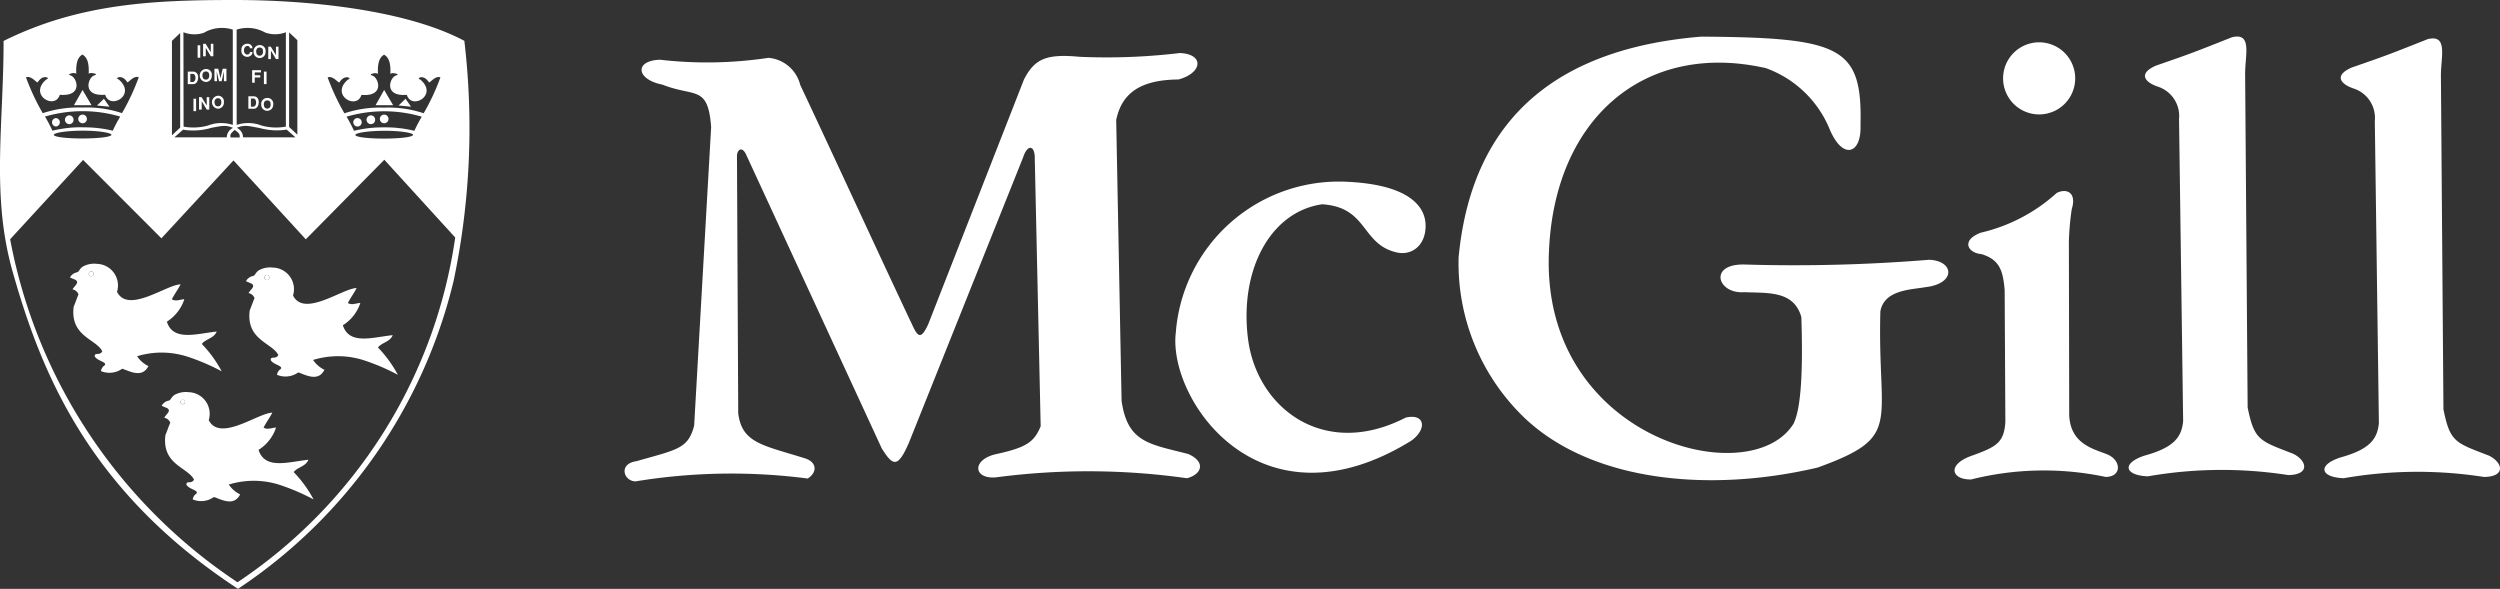 <svg xmlns="http://www.w3.org/2000/svg" width="111.43" height="26.246" viewBox="0 0 111.43 26.246">
  <rect x="0" y="0" width="111.43" height="26.246" fill="#333333" stroke="none"/>
  <g id="Group_28" data-name="Group 28" transform="translate(-1512.068 -3764.523)">
    <path id="Path_143" data-name="Path 143" d="M1543.765,3770.187c-.14-1.893-.73-1.318-2.174-1.893-1.164-.225-1.263-1.067-.112-1.109a18.358,18.358,0,0,0,4.839-.084,1.593,1.593,0,0,1,1.417,1.206c1.445,3.059,3.549,7.646,4.995,10.7.252.548.392.66.715-.042l4.264-10.9c.477-.926,1-1.15,2.483-1.01a27.454,27.454,0,0,0,4.461-.168c1.094.042,1.025.883-.055,1.178-1.656.014-2.526.574-2.779,1.809l.24,12.514c.266,1.866,1.234,1.922,2.973,2.371.786.351.617.9-.056,1.08a31.355,31.355,0,0,0-8.5-.041c-1.039.1-1.108-.8.014-1.039,1.333-.294,1.67-.533,1.963-1.235l-.266-12.064c-.042-.477-.337-.477-.519.084l-5.092,12.723c-.477,1.081-.688,1.081-1.207.24l-6.017-13.033c-.184-.449-.408-.308-.436-.028l.056,11.5c.168,1.333,1.1,1.418,2.975,2.006.533.169.561.617.125.9a26.363,26.363,0,0,0-7.672.126c-.534,0-.786-.785.041-.9,1.81-.519,2.3-.547,2.567-1.586Zm20.706,9.231a7.289,7.289,0,0,1,7.448-6.8c2.779.085,3.663,1,3.69,1.922s-.63,1.417-1.346,1.22c-1.529-.392-1.235-2.006-3.268-2.132-2.3.337-3.691,2.918-3.3,6s3.381,5.387,7.028,3.508c.883-.2.954.533.238,1.037-6.7,4.126-10.773-1.753-10.493-4.755m12.611-3.4c.617-6.608,4.855-9.372,10.816-9.862,6.285.042,7.183.463,7.1,3.97.043,1.263-.8,1.557-1.388.126a4.849,4.849,0,0,0-2.833-2.693c-5.416-1.221-9.427,2.259-9.666,8.178-.379,8.348,8.964,10.789,10.9,7.674.406-.813.406-2.974.35-4.755-.336-1.178-1.459-1.066-2.552-1.11-1.18.085-1.6-1.248-.015-1.234a74.351,74.351,0,0,0,8.263-.21c1.123.043,1.207,1.066-.168,1.221-.589.111-1.839.1-2.006,1.079-.141,5.079,1.037,5.57-2.793,6.96-4.881,1.149-10.141.616-13.116-2.26a9.537,9.537,0,0,1-2.89-7.084m24.339,1.431c-.07-.757-.167-1.347-1.038-1.6-.616-.056-.912-.617-.028-.954a7.6,7.6,0,0,0,3.382-1.768c.42-.224.911-.042.674.715a12.073,12.073,0,0,0-.128,1.459l.015,7.744c.069,1.263,1.051,1.474,1.683,1.725s.687,1-.057,1.011a13.306,13.306,0,0,0-6,.113c-.884.013-1.081-.66.014-1.053s1.459-.576,1.514-1.515Zm7.955,5.85c-.07.7-.393,1.165-1.712,1.529-1.038.338-.912.884.141.926a19.181,19.181,0,0,1,6.257-.056c.995-.014.826-.66.209-.954-1.486-.576-1.724-.59-2.02-2.062l-.112-14.871c0-.855.323-1.852-.589-1.627-1.7.674-1.837.73-3.38,1.262-.815.352-.506.744.083.94a1.376,1.376,0,0,1,.94,1.446Zm8.725.084c-.07.7-.392,1.165-1.711,1.529-1.039.337-.911.885.141.926a19.168,19.168,0,0,1,6.256-.056c1-.014.828-.659.21-.954-1.486-.575-1.725-.59-2.019-2.062l-.113-14.871c0-.856.322-1.852-.589-1.627-1.7.674-1.837.73-3.381,1.263-.813.351-.505.743.084.939a1.374,1.374,0,0,1,.94,1.445Zm-15.164-16.974a1.607,1.607,0,1,1-1.586,1.6,1.607,1.607,0,0,1,1.586-1.6" fill="#fff"/>
    <g id="Group_27" data-name="Group 27">
      <g id="Group_26" data-name="Group 26">
        <path id="Path_144" data-name="Path 144" d="M1528.005,3769.786a.188.188,0,1,0,.185.189A.186.186,0,0,0,1528.005,3769.786Z" fill="#fff"/>
        <path id="Path_145" data-name="Path 145" d="M1516.7,3768.925l-.309.3.556.053Z" fill="#fff"/>
        <path id="Path_146" data-name="Path 146" d="M1515.152,3769.664a.2.2,0,0,0-.19.193.2.2,0,0,0,.19.2.191.191,0,0,0,.194-.2A.193.193,0,0,0,1515.152,3769.664Z" fill="#fff"/>
        <path id="Path_147" data-name="Path 147" d="M1515.75,3769.631a.193.193,0,1,0,.192.192A.194.194,0,0,0,1515.75,3769.631Z" fill="#fff"/>
        <path id="Path_148" data-name="Path 148" d="M1514.561,3769.786a.188.188,0,0,0,0,.375.188.188,0,0,0,0-.375Z" fill="#fff"/>
        <path id="Path_149" data-name="Path 149" d="M1515.747,3768.533l-.382.68h.783Z" fill="#fff"/>
        <path id="Path_150" data-name="Path 150" d="M1532.765,3766.343c-2.669-1.417-7.1-1.82-10.223-1.82-3.613,0-6.947.151-10.314,1.825,0,3.765-.552,6.878.392,10.242,1.3,4.625,3.456,9.853,10.055,14.179a22.9,22.9,0,0,0,9.61-13.72A33.172,33.172,0,0,0,1532.765,3766.343Zm-5.575,1.857c.157-.24.305-.24.383-.23.13.039.059.084.005.1-.815.691.393,1.375.6.683,1.041.086.772-.752.5-.856-.174-.054-.031-.081.023-.1s.195-.023.213.033c-.018-.412.027-.732.274-.87.245.138.3.455.278.867.017-.055.147-.046.213-.033s.2.047.022.1c-.268.1-.539.943.5.856.209.694,1.419.009.6-.681-.052-.017-.121-.061.008-.1.075-.012.227-.012.381.229.09-.023.291-.31.509-.227a9.871,9.871,0,0,1-.748,1.6,4.976,4.976,0,0,0-1.766-.25,5.031,5.031,0,0,0-1.766.252,10.232,10.232,0,0,1-.748-1.6C1526.9,3767.89,1527.1,3768.177,1527.19,3768.2Zm2,2a5.385,5.385,0,0,0-1.344.153,6.316,6.316,0,0,0-.331-.629,5.961,5.961,0,0,1,3.353,0,6.373,6.373,0,0,0-.331.63A5.318,5.318,0,0,0,1529.194,3770.2Zm1.286.336c0,.091-.549.163-1.284.164s-1.285-.07-1.285-.161.544-.184,1.285-.186S1530.48,3770.446,1530.48,3770.537Zm-5.522-4.57.368.348v4.213l-.368-.346Zm.282,4.677-2.334,0a.473.473,0,0,0-.279-.421c.326-.145.528-.086,1.022.009a2.881,2.881,0,0,0,1.2.069Zm-2.621-4.8a1.6,1.6,0,0,1,1.268.128,1.315,1.315,0,0,0,.927-.011v4.207a2.431,2.431,0,0,1-1.093-.051,1.626,1.626,0,0,0-1.1-.025Zm.13,4.806h-.4c-.035-.14.026-.193.183-.334C1522.71,3770.44,1522.768,3770.5,1522.749,3770.654Zm-1.569-4.678a1.6,1.6,0,0,1,1.268-.128v4.248a1.626,1.626,0,0,0-1.1.025,2.435,2.435,0,0,1-1.094.051l-.006-4.207A1.336,1.336,0,0,0,1521.18,3765.976Zm.256,4.261c.495-.093.7-.155,1.022-.008a.47.47,0,0,0-.278.42l-2.335,0,.387-.341A2.86,2.86,0,0,0,1521.436,3770.237Zm-1.7-3.889.367-.348v4.215l-.367.345Zm-5.988,1.852c.157-.24.306-.24.383-.23.13.039.06.084.006.1-.816.691.393,1.375.6.683,1.041.086.771-.752.5-.856-.176-.054-.031-.081.023-.1s.194-.023.212.033c-.018-.412.027-.732.273-.87.247.138.3.455.28.867.016-.055.146-.046.213-.033s.2.047.022.1c-.268.1-.538.943.5.856.21.694,1.42.009.6-.681-.052-.017-.122-.061.008-.1.074-.012.227-.012.381.229.088-.023.29-.31.508-.227a9.86,9.86,0,0,1-.748,1.6,4.968,4.968,0,0,0-1.766-.25,5.031,5.031,0,0,0-1.766.252,10.232,10.232,0,0,1-.748-1.6C1513.457,3767.89,1513.658,3768.177,1513.747,3768.2Zm2.005,2a5.406,5.406,0,0,0-1.346.153,6.332,6.332,0,0,0-.329-.629,5.957,5.957,0,0,1,3.352,0,6.808,6.808,0,0,0-.332.63A5.292,5.292,0,0,0,1515.752,3770.2Zm1.286.336c0,.091-.55.163-1.285.164s-1.284-.07-1.284-.161.544-.184,1.284-.186S1517.038,3770.446,1517.038,3770.537Zm5.613,19.941a23.56,23.56,0,0,1-10.128-15.285l3.251-3.536,3.491,3.494,3.213-3.472,3.223,3.516,3.5-3.546,3.16,3.466A22.283,22.283,0,0,1,1522.651,3790.478Z" fill="#fff"/>
        <path id="Path_151" data-name="Path 151" d="M1530.142,3768.925l-.308.3.555.053Z" fill="#fff"/>
        <path id="Path_152" data-name="Path 152" d="M1528.595,3769.664a.2.2,0,0,0-.19.193.2.2,0,0,0,.19.2.191.191,0,0,0,.194-.2A.193.193,0,0,0,1528.595,3769.664Z" fill="#fff"/>
        <path id="Path_153" data-name="Path 153" d="M1529.19,3768.533l-.382.68h.783Z" fill="#fff"/>
        <path id="Path_154" data-name="Path 154" d="M1529.194,3769.631a.193.193,0,1,0,.191.192A.195.195,0,0,0,1529.194,3769.631Z" fill="#fff"/>
        <path id="Path_155" data-name="Path 155" d="M1520.392,3780.41a9.438,9.438,0,0,1,1.557.663,5.4,5.4,0,0,0-.886-1.219c.165-.223.549-.251.663-.554-.917.1-1.939.446-2.221-.439a1.867,1.867,0,0,0,.779-1c-.166,0-.389.116-.555,0,.107-.215.273-.439.389-.663-.613,0-2.337,1.327-2.834.332a.963.963,0,0,0-.9-1.246,1.027,1.027,0,0,0-.6.108c-.18.1-.182.248-.284.268a.451.451,0,0,0-.313.229c.194.1.279.091.315.188s-.152.237-.2.345a.351.351,0,0,1,.265.224c-.049.107-.165.439-.215.547-.166,1.325.995,1.433,1.276,1.988-.124.221-.337.02-.339.224.116.216.56.246.447.4a.353.353,0,0,0-.166.259.981.981,0,0,0,.945-.107c.332.107.887.438,1.168-.116a1.273,1.273,0,0,1-.505-.44A3.756,3.756,0,0,1,1520.392,3780.41Zm-4.259-3.572a.109.109,0,1,1,.109-.108A.109.109,0,0,1,1516.133,3776.838Z" fill="#fff"/>
        <path id="Path_156" data-name="Path 156" d="M1516.133,3776.62a.109.109,0,1,0,0,.218.109.109,0,1,0,0-.218Z" fill="#fff"/>
        <path id="Path_157" data-name="Path 157" d="M1529.571,3779.461c-.917.1-1.938.446-2.221-.44a1.858,1.858,0,0,0,.779-.994c-.165,0-.389.116-.555,0,.108-.216.274-.44.39-.664-.614,0-2.337,1.327-2.835.332a.963.963,0,0,0-.9-1.245,1.027,1.027,0,0,0-.6.108c-.179.1-.182.248-.284.267a.449.449,0,0,0-.312.23c.193.1.279.09.315.187s-.152.237-.2.345a.355.355,0,0,1,.265.224c-.05.108-.166.439-.215.547-.166,1.326.994,1.434,1.276,1.989-.124.22-.338.019-.34.223.116.216.561.247.448.4a.355.355,0,0,0-.167.26.98.98,0,0,0,.945-.107c.332.107.887.438,1.169-.117a1.256,1.256,0,0,1-.505-.439,3.765,3.765,0,0,1,2.22,0,9.385,9.385,0,0,1,1.558.663,5.408,5.408,0,0,0-.887-1.218C1529.074,3779.792,1529.458,3779.763,1529.571,3779.461Zm-5.608-2.456a.113.113,0,0,1-.113-.113.113.113,0,1,1,.226,0A.113.113,0,0,1,1523.963,3777Z" fill="#fff"/>
        <path id="Path_158" data-name="Path 158" d="M1523.963,3776.779a.114.114,0,0,0-.113.113.113.113,0,0,0,.226,0A.114.114,0,0,0,1523.963,3776.779Z" fill="#fff"/>
        <path id="Path_159" data-name="Path 159" d="M1520.213,3782.334a.1.1,0,1,0,.1.1A.1.1,0,0,0,1520.213,3782.334Z" fill="#fff"/>
        <path id="Path_160" data-name="Path 160" d="M1525.813,3785.015c-.916.1-1.938.447-2.221-.44a1.86,1.86,0,0,0,.78-.994c-.166,0-.39.115-.555,0,.107-.216.273-.439.389-.664-.614,0-2.337,1.327-2.834.332a.964.964,0,0,0-.9-1.246,1.043,1.043,0,0,0-.6.108c-.179.1-.181.249-.284.269a.447.447,0,0,0-.312.228c.193.1.279.092.315.188s-.152.238-.2.346a.353.353,0,0,1,.266.223c-.05.108-.166.439-.216.547-.166,1.326.995,1.434,1.276,1.989-.124.22-.337.019-.34.223.116.216.561.246.448.4a.355.355,0,0,0-.166.26.981.981,0,0,0,.945-.108c.331.108.886.439,1.168-.116a1.279,1.279,0,0,1-.506-.44,3.771,3.771,0,0,1,2.222,0,9.409,9.409,0,0,1,1.557.664,5.355,5.355,0,0,0-.886-1.218C1525.317,3785.346,1525.7,3785.318,1525.813,3785.015Zm-5.6-2.475a.1.1,0,1,1,.1-.1A.1.1,0,0,1,1520.213,3782.54Z" fill="#fff"/>
        <path id="Path_161" data-name="Path 161" d="M1520.7,3767.715h-.263v.557h.272C1520.937,3768.243,1521,3767.751,1520.7,3767.715Zm-.149.462v-.362h.108c.168,0,.157.362.005.362Z" fill="#fff"/>
        <rect id="Rectangle_32" data-name="Rectangle 32" width="0.118" height="0.554" transform="translate(1520.876 3766.542)" fill="#fff"/>
        <path id="Path_162" data-name="Path 162" d="M1523.306,3768.21h.116v-.233h.246v-.1h-.246v-.126h.276v-.1h-.392Z" fill="#fff"/>
        <path id="Path_163" data-name="Path 163" d="M1521.785,3768.79a.29.29,0,0,0-.006.578.266.266,0,0,0,.268-.279A.257.257,0,0,0,1521.785,3768.79Zm0,.472c-.122,0-.157-.1-.157-.2.013-.138.1-.16.157-.16.137,0,.149.124.149.184C1521.934,3769.186,1521.881,3769.262,1521.785,3769.262Z" fill="#fff"/>
        <path id="Path_164" data-name="Path 164" d="M1523.32,3766.845h-.113c-.005.086-.066.108-.127.108-.088,0-.138-.094-.138-.179,0-.12.067-.2.152-.2a.1.1,0,0,1,.113.1h.113a.207.207,0,0,0-.232-.2.249.249,0,0,0-.259.274.264.264,0,0,0,.259.309C1523.227,3767.058,1523.335,3766.941,1523.32,3766.845Z" fill="#fff"/>
        <rect id="Rectangle_33" data-name="Rectangle 33" width="0.118" height="0.554" transform="translate(1520.691 3768.923)" fill="#fff"/>
        <path id="Path_165" data-name="Path 165" d="M1521.282,3769.229l-.229-.376h-.114v.555h.12v-.375l.223.375h.114v-.555h-.114Z" fill="#fff"/>
        <path id="Path_166" data-name="Path 166" d="M1521.24,3766.654l.224.377h.113v-.556h-.113v.376l-.23-.376h-.113v.556h.118Z" fill="#fff"/>
        <path id="Path_167" data-name="Path 167" d="M1521.729,3767.7l.1.442h.119l.1-.442v.442h.113v-.556h-.166l-.1.421-.1-.421h-.169v.556h.113Z" fill="#fff"/>
        <rect id="Rectangle_34" data-name="Rectangle 34" width="0.118" height="0.556" transform="translate(1523.831 3767.715)" fill="#fff"/>
        <path id="Path_168" data-name="Path 168" d="M1521.24,3768.177a.265.265,0,0,0,.268-.279.256.256,0,0,0-.262-.3.289.289,0,0,0-.006.577Zm.006-.469c.138,0,.149.124.149.185,0,.1-.052.179-.149.179-.122,0-.157-.1-.157-.2C1521.1,3767.73,1521.185,3767.708,1521.246,3767.708Z" fill="#fff"/>
        <path id="Path_169" data-name="Path 169" d="M1524.144,3766.782l.224.375h.113v-.554h-.113v.375l-.23-.375h-.113v.554h.118Z" fill="#fff"/>
        <path id="Path_170" data-name="Path 170" d="M1523.4,3768.815h-.262v.555h.27C1523.638,3769.342,1523.7,3768.851,1523.4,3768.815Zm-.036.461h-.113v-.362h.108C1523.531,3768.914,1523.519,3769.276,1523.367,3769.276Z" fill="#fff"/>
        <path id="Path_171" data-name="Path 171" d="M1523.638,3767.11a.264.264,0,0,0,.268-.277.258.258,0,0,0-.262-.3.27.27,0,0,0-.271.309A.265.265,0,0,0,1523.638,3767.11Zm.006-.469c.138,0,.149.124.149.185,0,.1-.053.18-.149.18-.122,0-.158-.1-.158-.205C1523.5,3766.664,1523.583,3766.641,1523.644,3766.641Z" fill="#fff"/>
        <path id="Path_172" data-name="Path 172" d="M1523.712,3769.2a.267.267,0,1,0,.534-.011.256.256,0,0,0-.263-.3A.269.269,0,0,0,1523.712,3769.2Zm.271-.2c.139,0,.149.124.149.184,0,.1-.053.18-.149.18-.121,0-.157-.1-.157-.205C1523.839,3769.02,1523.922,3769,1523.983,3769Z" fill="#fff"/>
      </g>
    </g>
  </g>
</svg>

